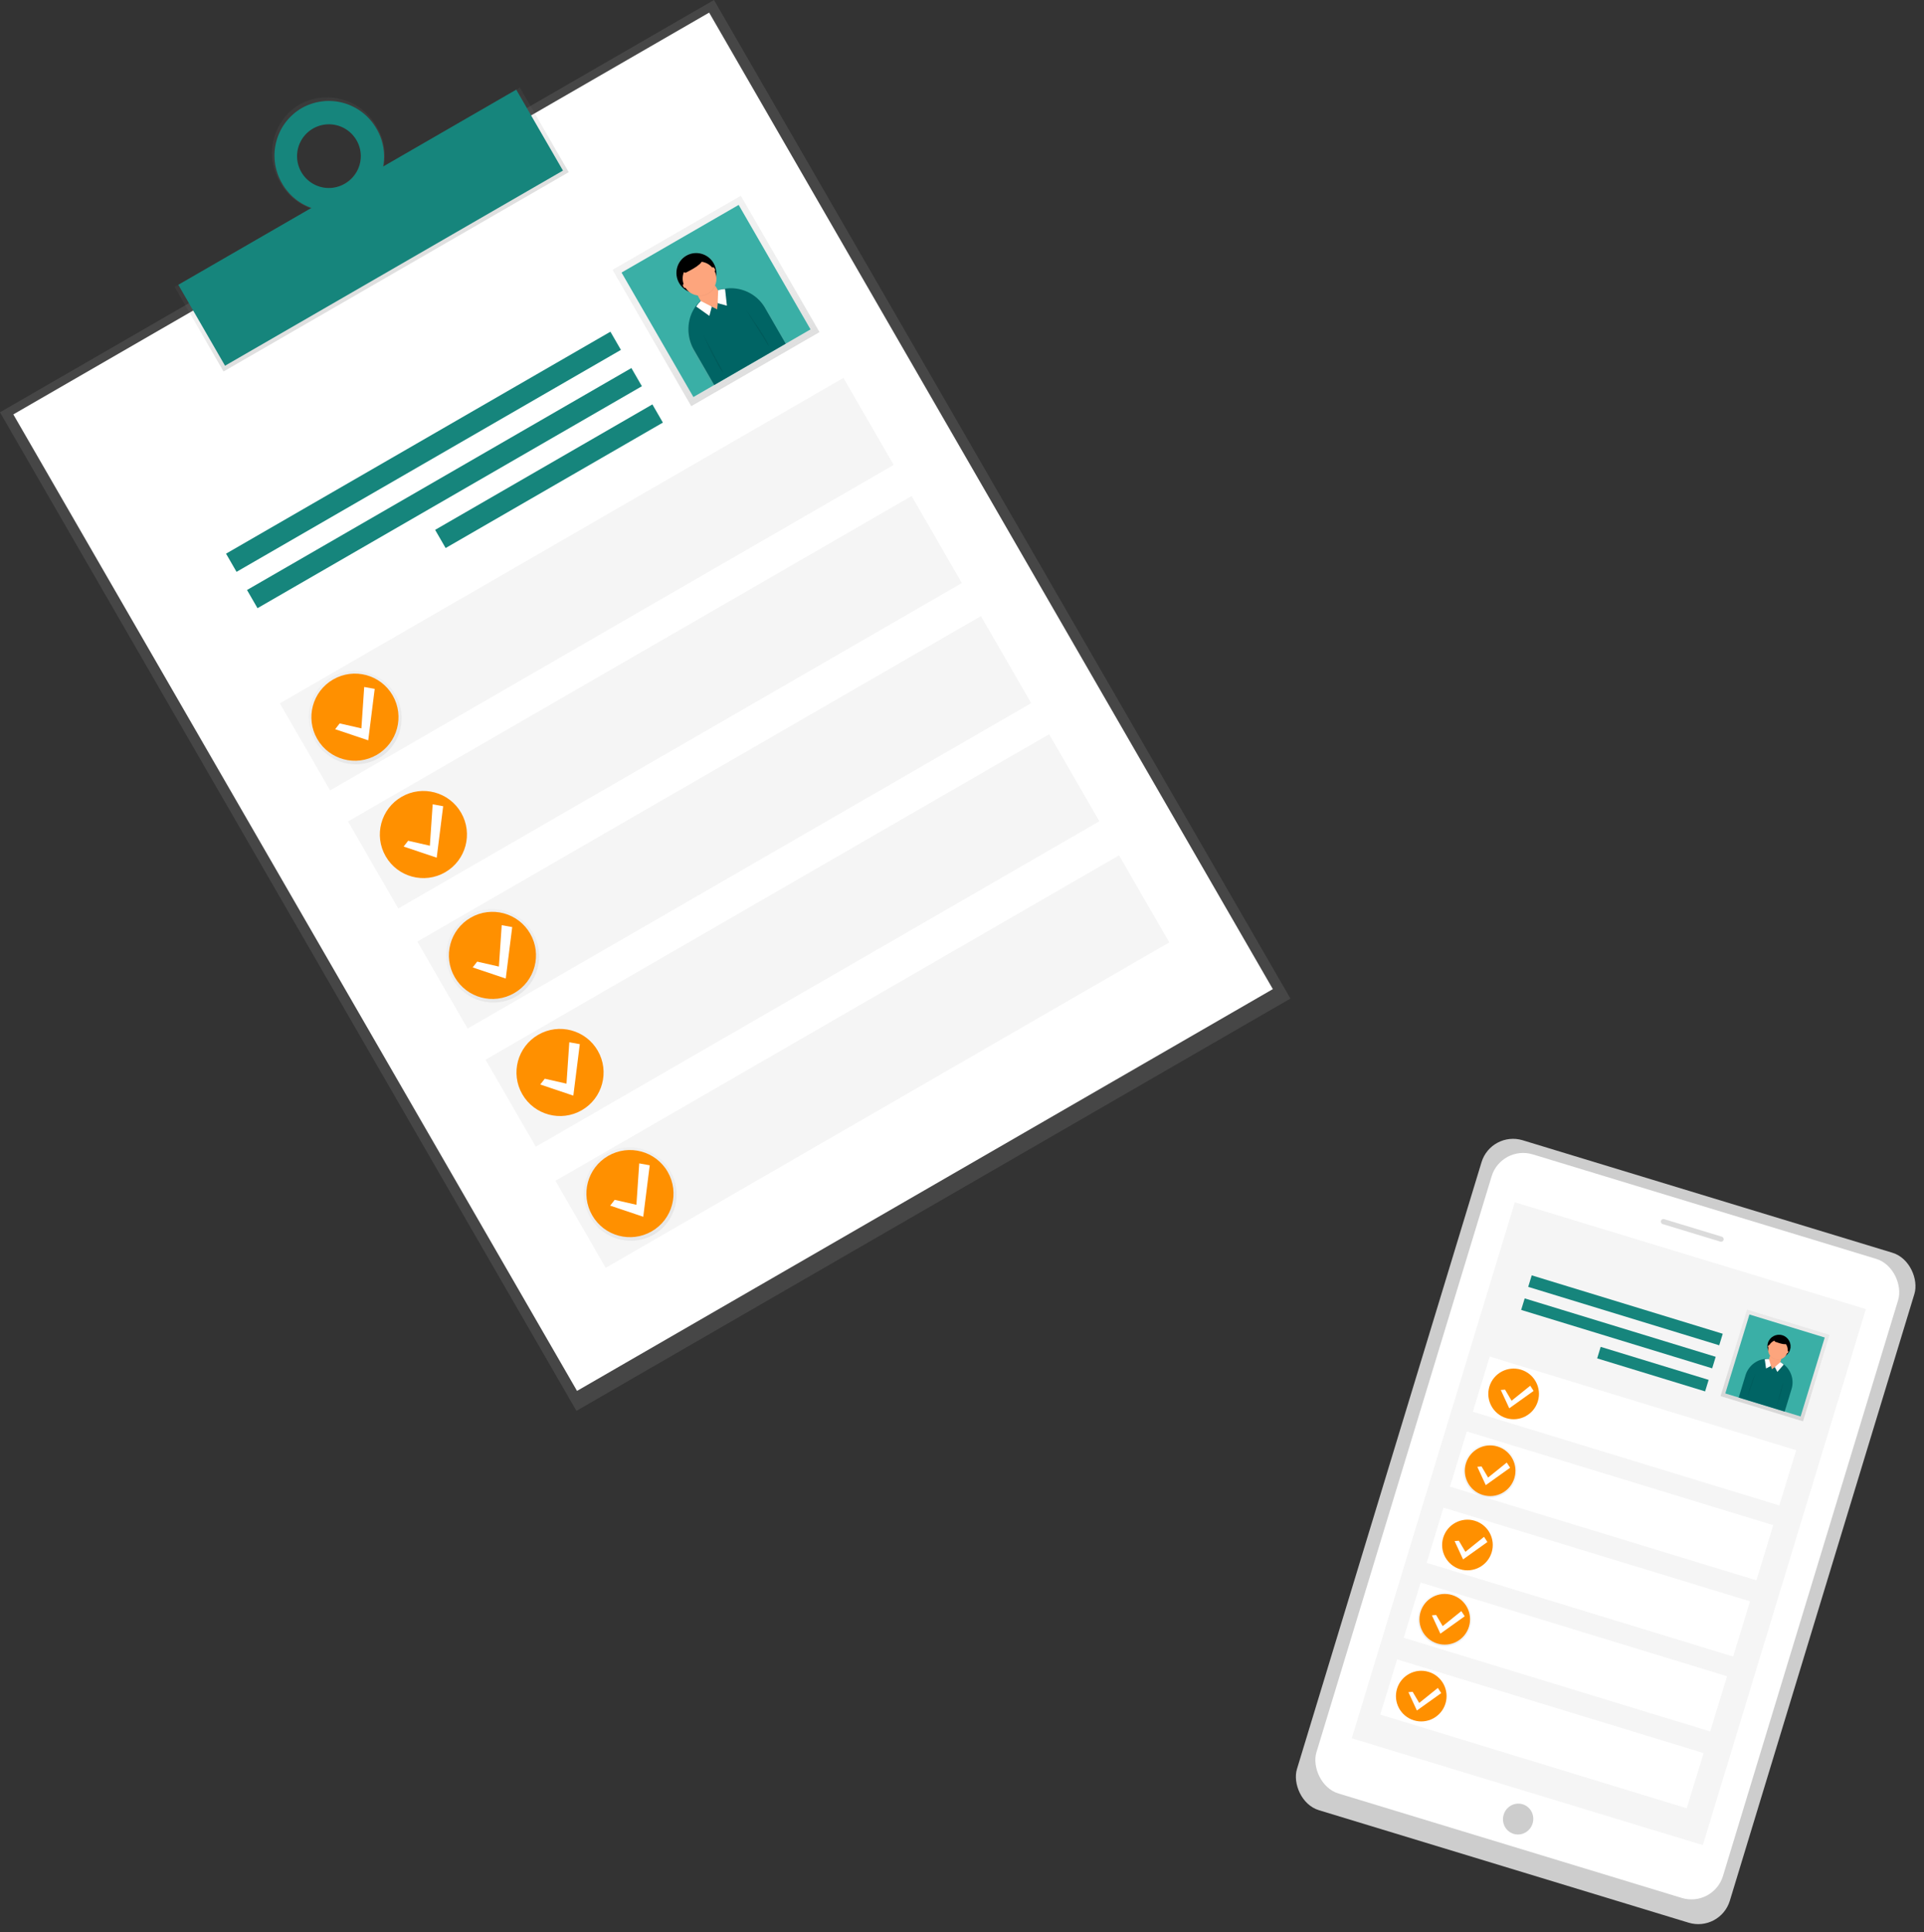 <svg xmlns="http://www.w3.org/2000/svg" xmlns:xlink="http://www.w3.org/1999/xlink" viewBox="0 0 233.369 234.339">
  <rect x="0" y="0" width="233.369" height="234.339" fill="#333333" stroke="none"/>
  <defs>
    <style>
      .cls-1 {
        fill: rgba(128,128,128,0.25);
      }

      .cls-2 {
        fill: #fff;
      }

      .cls-3 {
        fill: url(#linear-gradient);
      }

      .cls-4 {
        fill: url(#linear-gradient-2);
      }

      .cls-5 {
        fill: #16857c;
      }

      .cls-6 {
        fill: #3aafa6;
      }

      .cls-7 {
        opacity: 0.5;
      }

      .cls-8 {
        fill: url(#linear-gradient-4);
      }

      .cls-9 {
        fill: #006464;
      }

      .cls-10 {
        fill: #fda57d;
      }

      .cls-11 {
        opacity: 0.05;
      }

      .cls-12 {
        opacity: 0.1;
      }

      .cls-13 {
        fill: #f5f5f5;
      }

      .cls-14 {
        fill: url(#linear-gradient-5);
      }

      .cls-15 {
        fill: #ff9000;
      }

      .cls-16 {
        fill: #cdcdcd;
      }

      .cls-17 {
        fill: url(#linear-gradient-10);
      }

      .cls-18 {
        fill: #dbdbdb;
      }
    </style>
    <linearGradient id="linear-gradient" x1="0.5" y1="1" x2="0.5" gradientUnits="objectBoundingBox">
      <stop offset="0" stop-color="gray" stop-opacity="0.251"/>
      <stop offset="0.54" stop-color="gray" stop-opacity="0.122"/>
      <stop offset="1" stop-color="gray" stop-opacity="0.102"/>
    </linearGradient>
    <linearGradient id="linear-gradient-2" y2="0" xlink:href="#linear-gradient"/>
    <linearGradient id="linear-gradient-4" x1="0" y1="0.5" x2="1.001" y2="0.5" xlink:href="#linear-gradient"/>
    <linearGradient id="linear-gradient-5" y2="0" xlink:href="#linear-gradient"/>
    <linearGradient id="linear-gradient-10" x1="0.499" y1="0.997" x2="0.499" y2="0.013" gradientUnits="objectBoundingBox">
      <stop offset="0" stop-opacity="0.09"/>
      <stop offset="0.55" stop-opacity="0.071"/>
      <stop offset="1" stop-opacity="0.02"/>
    </linearGradient>
  </defs>
  <g id="_1" data-name="1" transform="translate(-1045.966 -95.954)">
    <g id="_1-2" data-name="1" transform="translate(1038.884 133.688) rotate(-30)">
      <g id="Group_1551" data-name="Group 1551" transform="translate(0 14.164)">
        <rect id="Rectangle_515" data-name="Rectangle 515" class="cls-1" width="100" height="139.836"/>
      </g>
      <rect id="Rectangle_516" data-name="Rectangle 516" class="cls-2" width="97.455" height="136.746" transform="translate(1.272 15.194)"/>
      <rect id="Rectangle_517" data-name="Rectangle 517" class="cls-3" width="48.346" height="11.851" transform="translate(25.954 11.583)"/>
      <path id="Path_1306" data-name="Path 1306" class="cls-4" d="M6.758,0A6.885,6.885,0,0,0,0,7a6.885,6.885,0,0,0,6.758,7,6.885,6.885,0,0,0,6.758-7A6.885,6.885,0,0,0,6.758,0Zm0,11.045A3.99,3.99,0,0,1,3,8.626a4.077,4.077,0,0,1,.8-4.438,3.958,3.958,0,0,1,4.363-.924A4.041,4.041,0,0,1,10.646,7a3.972,3.972,0,0,1-3.888,4.041Z" transform="translate(43.369 0)"/>
      <rect id="Rectangle_518" data-name="Rectangle 518" class="cls-5" width="47.328" height="11.331" transform="translate(26.463 11.589)"/>
      <path id="Path_1307" data-name="Path 1307" class="cls-5" d="M6.616,0A6.656,6.656,0,0,0,0,6.7a6.656,6.656,0,0,0,6.616,6.7,6.656,6.656,0,0,0,6.616-6.7A6.656,6.656,0,0,0,6.616,0Zm0,10.559A3.863,3.863,0,1,1,10.433,6.7,3.84,3.84,0,0,1,6.616,10.559Z" transform="translate(43.511 0.515)"/>
      <g id="Group_1631" data-name="Group 1631" transform="translate(11.746 36.352)">
        <rect id="Rectangle_618" data-name="Rectangle 618" class="cls-3" width="17.964" height="19.09" transform="translate(61.237 0)"/>
        <rect id="Rectangle_619" data-name="Rectangle 619" class="cls-6" width="16.403" height="17.43" transform="translate(62.017 0.831)"/>
        <g id="Group_1623" data-name="Group 1623" class="cls-7" transform="translate(64.754 2.697)">
          <path id="Path_1737" data-name="Path 1737" class="cls-8" d="M6.586,5.885l-.2-.074-.012.019H6.357V5.267a1.3,1.3,0,0,0-.016-.207,2.149,2.149,0,0,0,.729-.973A2.559,2.559,0,0,0,6.78.668a2.485,2.485,0,0,0-3.39,0A2.559,2.559,0,0,0,3.1,4.086a2.15,2.15,0,0,0,.729.974,1.313,1.313,0,0,0-.016.207v.62h0A5.25,5.25,0,0,0,0,10.956v4.612H10.377V10.95A5.25,5.25,0,0,0,6.586,5.885Z" transform="translate(0 0)"/>
        </g>
        <path id="Path_1844" data-name="Path 1844" class="cls-9" d="M4.692,0h.633a4.79,4.79,0,0,1,4.684,4.889v4.9H0v-4.9a5,5,0,0,1,1.375-3.46A4.586,4.586,0,0,1,4.692,0Z" transform="translate(64.936 8.468)"/>
        <rect id="Rectangle_620" data-name="Rectangle 620" class="cls-10" width="2.449" height="3.099" rx="1.225" transform="translate(68.619 6.816)"/>
        <path id="Path_1852" data-name="Path 1852" class="cls-11" d="M0,.31.821,2.092l.815-.825L.821,0Z" transform="translate(67.769 8.706)"/>
        <path id="Path_1853" data-name="Path 1853" class="cls-2" d="M0,.31.817,2.092l.817-.827L.817,0,.441.116A.94.94,0,0,0,.333.157Z" transform="translate(67.798 8.619)"/>
        <path id="Path_1845" data-name="Path 1845" class="cls-11" d="M1.64.289.817,2.158,0,1.333.84,0Z" transform="translate(70.28 8.64)"/>
        <path id="Path_1846" data-name="Path 1846" class="cls-2" d="M1.634.3.817,2.16,0,1.333.84,0,.993.045a4.044,4.044,0,0,1,.488.176Z" transform="translate(70.258 8.543)"/>
        <path id="Path_1850" data-name="Path 1850" class="cls-10" d="M0,0,.458.674.94,0Z" transform="translate(69.373 9.82)"/>
        <path id="Path_1854" data-name="Path 1854" class="cls-12" d="M.278,0S-.209,4.9.106,5.216" transform="translate(66.546 12.262)"/>
        <path id="Path_1847" data-name="Path 1847" class="cls-12" d="M0,0S.486,4.9.172,5.216" transform="translate(72.837 12.262)"/>
        <path id="Path_1851" data-name="Path 1851" class="cls-11" d="M1.209,1.445a2.026,2.026,0,0,0,1.209-.4A1.23,1.23,0,0,0,1.209,0h0A1.23,1.23,0,0,0,0,1.044,2.026,2.026,0,0,0,1.209,1.445Z" transform="translate(68.634 6.874)"/>
        <ellipse id="Ellipse_633" data-name="Ellipse 633" cx="2.412" cy="2.442" rx="2.412" ry="2.442" transform="translate(67.43 2.989)"/>
        <ellipse id="Ellipse_634" data-name="Ellipse 634" class="cls-10" cx="2.041" cy="2.065" rx="2.041" ry="2.065" transform="translate(67.802 4.131)"/>
        <path id="Path_1848" data-name="Path 1848" class="cls-11" d="M0,.581l.515.637S2.776,1.424,3.034.9,1.544,0,1.544,0Z" transform="translate(68.198 3.568)"/>
        <path id="Path_1849" data-name="Path 1849" d="M0,.581l.515.637S2.776,1.424,3.034.9,1.544,0,1.544,0Z" transform="translate(68.198 3.51)"/>
        <ellipse id="Ellipse_636" data-name="Ellipse 636" class="cls-10" cx="0.143" cy="0.26" rx="0.143" ry="0.26" transform="translate(67.655 5.801)"/>
        <ellipse id="Ellipse_635" data-name="Ellipse 635" class="cls-10" cx="0.143" cy="0.26" rx="0.143" ry="0.26" transform="translate(71.749 5.801)"/>
        <rect id="Rectangle_622" data-name="Rectangle 622" class="cls-5" width="53.835" height="2.546" transform="translate(3.426 6.368)"/>
        <rect id="Rectangle_623" data-name="Rectangle 623" class="cls-5" width="53.835" height="2.546" transform="translate(3.426 11.457)"/>
        <rect id="Rectangle_624" data-name="Rectangle 624" class="cls-5" width="30.428" height="2.546" transform="translate(26.833 16.549)"/>
        <rect id="Rectangle_621" data-name="Rectangle 621" class="cls-13" width="78.937" height="12.188" transform="translate(0 25.352)"/>
        <rect id="Rectangle_626" data-name="Rectangle 626" class="cls-13" width="78.937" height="12.188" transform="translate(0 58.71)"/>
        <rect id="Rectangle_625" data-name="Rectangle 625" class="cls-13" width="78.937" height="12.188" transform="translate(0 41.893)"/>
        <rect id="Rectangle_627" data-name="Rectangle 627" class="cls-13" width="78.937" height="12.188" transform="translate(0 75.252)"/>
        <rect id="Rectangle_628" data-name="Rectangle 628" class="cls-13" width="78.937" height="12.188" transform="translate(0 92.213)"/>
        <g id="Group_1624" data-name="Group 1624" class="cls-7" transform="translate(1.437 25.742)">
          <ellipse id="Ellipse_613" data-name="Ellipse 613" class="cls-14" cx="5.614" cy="5.682" rx="5.614" ry="5.682" transform="translate(0 0)"/>
        </g>
        <g id="Group_1627" data-name="Group 1627" class="cls-7" transform="translate(1.512 42.22)">
          <ellipse id="Ellipse_613-2" data-name="Ellipse 613" class="cls-14" cx="5.614" cy="5.682" rx="5.614" ry="5.682" transform="translate(0 0)"/>
        </g>
        <g id="Group_1628" data-name="Group 1628" class="cls-7" transform="translate(1.437 59.1)">
          <ellipse id="Ellipse_613-3" data-name="Ellipse 613" class="cls-14" cx="5.614" cy="5.682" rx="5.614" ry="5.682" transform="translate(0 0)"/>
        </g>
        <g id="Group_1629" data-name="Group 1629" class="cls-7" transform="translate(1.437 75.496)">
          <ellipse id="Ellipse_613-4" data-name="Ellipse 613" class="cls-14" cx="5.614" cy="5.682" rx="5.614" ry="5.682" transform="translate(0 0)"/>
        </g>
        <g id="Group_1630" data-name="Group 1630" class="cls-7" transform="translate(1.437 92.458)">
          <ellipse id="Ellipse_613-5" data-name="Ellipse 613" class="cls-14" cx="5.614" cy="5.682" rx="5.614" ry="5.682" transform="translate(0 0)"/>
        </g>
        <ellipse id="Ellipse_637" data-name="Ellipse 637" class="cls-15" cx="5.283" cy="5.283" rx="5.283" ry="5.283" transform="translate(1.767 26.077)"/>
        <ellipse id="Ellipse_639" data-name="Ellipse 639" class="cls-15" cx="5.283" cy="5.283" rx="5.283" ry="5.283" transform="translate(1.843 42.554)"/>
        <ellipse id="Ellipse_640" data-name="Ellipse 640" class="cls-15" cx="5.283" cy="5.283" rx="5.283" ry="5.283" transform="translate(1.767 59.435)"/>
        <ellipse id="Ellipse_641" data-name="Ellipse 641" class="cls-15" cx="5.283" cy="5.283" rx="5.283" ry="5.283" transform="translate(1.767 75.831)"/>
        <ellipse id="Ellipse_642" data-name="Ellipse 642" class="cls-15" cx="5.283" cy="5.283" rx="5.283" ry="5.283" transform="translate(1.767 92.793)"/>
        <path id="Path_1855" data-name="Path 1855" class="cls-2" d="M.826,2.34,2.807,4.177,5.612,0,6.6.836l-3.8,5.013L0,2.675Z" transform="translate(4.243 28.749)"/>
        <path id="Path_1857" data-name="Path 1857" class="cls-2" d="M.826,2.34,2.807,4.177,5.612,0,6.6.836l-3.8,5.013L0,2.675Z" transform="translate(4.319 45.226)"/>
        <path id="Path_1858" data-name="Path 1858" class="cls-2" d="M.826,2.34,2.807,4.177,5.612,0,6.6.836l-3.8,5.013L0,2.675Z" transform="translate(4.243 62.107)"/>
        <path id="Path_1859" data-name="Path 1859" class="cls-2" d="M.826,2.34,2.807,4.177,5.612,0,6.6.836l-3.8,5.013L0,2.675Z" transform="translate(4.243 78.503)"/>
        <path id="Path_1860" data-name="Path 1860" class="cls-2" d="M.826,2.34,2.807,4.177,5.612,0,6.6.836l-3.8,5.013L0,2.675Z" transform="translate(4.243 95.465)"/>
      </g>
    </g>
    <g id="_3" data-name="3" transform="translate(1226.852 233) rotate(17)">
      <g id="Group_1621" data-name="Group 1621" transform="translate(0 0)">
        <rect id="Rectangle_582" data-name="Rectangle 582" class="cls-16" width="54.881" height="84.923" rx="4" transform="translate(0 0.077) rotate(-0.08)"/>
        <rect id="Rectangle_583" data-name="Rectangle 583" class="cls-17" width="47.394" height="71.227" transform="translate(3.851 6.559) rotate(-0.08)"/>
        <rect id="Rectangle_584" data-name="Rectangle 584" class="cls-2" width="51.543" height="81.012" rx="4" transform="translate(1.671 1.357) rotate(-0.08)"/>
        <rect id="Rectangle_585" data-name="Rectangle 585" class="cls-13" width="44.511" height="67.948" transform="translate(5.287 7.543) rotate(-0.08)"/>
        <ellipse id="Ellipse_615" data-name="Ellipse 615" class="cls-16" cx="1.834" cy="1.876" rx="1.834" ry="1.876" transform="translate(25.708 77.081)"/>
        <rect id="Rectangle_586" data-name="Rectangle 586" class="cls-18" width="7.948" height="0.625" rx="0.312" transform="translate(22.894 4.204) rotate(-0.08)"/>
        <g id="Group_1626" data-name="Group 1626" transform="translate(7.846 11.76)">
          <rect id="Rectangle_618-2" data-name="Rectangle 618" class="cls-3" width="10.462" height="10.966" transform="translate(28.18 0)"/>
          <rect id="Rectangle_619-2" data-name="Rectangle 619" class="cls-6" width="9.553" height="10.012" transform="translate(28.635 0.477)"/>
          <g id="Group_1623-2" data-name="Group 1623" class="cls-7" transform="translate(30.229 1.549)">
            <path id="Path_1737-2" data-name="Path 1737" class="cls-8" d="M3.835,3.38l-.119-.043-.007.011H3.7V3.025a.736.736,0,0,0-.01-.119,1.236,1.236,0,0,0,.425-.559,1.459,1.459,0,1,0-2.312,0,1.237,1.237,0,0,0,.425.559.742.742,0,0,0-.01.119v.356h0A3.022,3.022,0,0,0,0,6.293V8.943H6.043V6.29A3.022,3.022,0,0,0,3.835,3.38Z" transform="translate(0 0)"/>
          </g>
          <path id="Path_1844-2" data-name="Path 1844" class="cls-9" d="M2.733,0H3.1A2.769,2.769,0,0,1,5.829,2.808V5.625H0V2.808A2.851,2.851,0,0,1,.8.821,2.689,2.689,0,0,1,2.733,0Z" transform="translate(30.335 4.864)"/>
          <rect id="Rectangle_620-2" data-name="Rectangle 620" class="cls-10" width="1.426" height="1.78" rx="0.713" transform="translate(32.48 3.915)"/>
          <path id="Path_1852-2" data-name="Path 1852" class="cls-11" d="M0,.178.478,1.2.953.728.478,0Z" transform="translate(31.985 5.001)"/>
          <path id="Path_1853-2" data-name="Path 1853" class="cls-2" d="M0,.178.476,1.2.952.727.476,0,.257.067A.549.549,0,0,0,.194.09Z" transform="translate(32.001 4.951)"/>
          <path id="Path_1845-2" data-name="Path 1845" class="cls-11" d="M.955.166.476,1.24,0,.766.489,0Z" transform="translate(33.447 4.963)"/>
          <path id="Path_1846-2" data-name="Path 1846" class="cls-2" d="M.952.172.476,1.241,0,.766.489,0,.578.026a2.379,2.379,0,0,1,.284.1Z" transform="translate(33.434 4.907)"/>
          <path id="Path_1850-2" data-name="Path 1850" class="cls-10" d="M0,0,.266.387.547,0Z" transform="translate(32.919 5.641)"/>
          <path id="Path_1854-2" data-name="Path 1854" class="cls-12" d="M.162,0a15.84,15.84,0,0,0-.1,3" transform="translate(31.272 7.043)"/>
          <path id="Path_1847-2" data-name="Path 1847" class="cls-12" d="M0,0A15.84,15.84,0,0,1,.1,3" transform="translate(34.936 7.043)"/>
          <path id="Path_1851-2" data-name="Path 1851" class="cls-11" d="M.7.83a1.191,1.191,0,0,0,.7-.23A.713.713,0,0,0,.7,0h0A.713.713,0,0,0,0,.6,1.191,1.191,0,0,0,.7.83Z" transform="translate(32.488 3.949)"/>
          <ellipse id="Ellipse_633-2" data-name="Ellipse 633" cx="1.405" cy="1.402" rx="1.405" ry="1.402" transform="translate(31.787 1.717)"/>
          <ellipse id="Ellipse_634-2" data-name="Ellipse 634" class="cls-10" cx="1.188" cy="1.186" rx="1.188" ry="1.186" transform="translate(32.004 2.373)"/>
          <path id="Path_1848-2" data-name="Path 1848" class="cls-11" d="M0,.334.3.7S1.617.818,1.767.517.9,0,.9,0Z" transform="translate(32.235 2.05)"/>
          <path id="Path_1849-2" data-name="Path 1849" d="M0,.334.3.7S1.617.818,1.767.517.9,0,.9,0Z" transform="translate(32.235 2.016)"/>
          <ellipse id="Ellipse_636-2" data-name="Ellipse 636" class="cls-10" cx="0.083" cy="0.15" rx="0.083" ry="0.15" transform="translate(31.918 3.332)"/>
          <ellipse id="Ellipse_635-2" data-name="Ellipse 635" class="cls-10" cx="0.083" cy="0.15" rx="0.083" ry="0.15" transform="translate(34.302 3.332)"/>
          <rect id="Rectangle_622-2" data-name="Rectangle 622" class="cls-5" width="24.227" height="1.462" transform="translate(1.995 3.658)"/>
          <rect id="Rectangle_623-2" data-name="Rectangle 623" class="cls-5" width="24.227" height="1.462" transform="translate(1.995 6.581)"/>
          <rect id="Rectangle_624-2" data-name="Rectangle 624" class="cls-5" width="13.693" height="1.462" transform="translate(12.529 9.506)"/>
          <rect id="Rectangle_621-2" data-name="Rectangle 621" class="cls-2" width="38.87" height="7.001" transform="translate(0 14.563)"/>
          <rect id="Rectangle_626-2" data-name="Rectangle 626" class="cls-2" width="38.87" height="7.001" transform="translate(0 33.724)"/>
          <rect id="Rectangle_625-2" data-name="Rectangle 625" class="cls-2" width="38.87" height="7.001" transform="translate(0 24.064)"/>
          <rect id="Rectangle_627-2" data-name="Rectangle 627" class="cls-2" width="38.87" height="7.001" transform="translate(0 43.226)"/>
          <rect id="Rectangle_628-2" data-name="Rectangle 628" class="cls-2" width="38.87" height="7.001" transform="translate(0 52.969)"/>
          <g id="Group_1624-2" data-name="Group 1624" class="cls-7" transform="translate(0.837 14.787)">
            <ellipse id="Ellipse_613-6" data-name="Ellipse 613" class="cls-14" cx="3.264" cy="3.264" rx="3.264" ry="3.264" transform="translate(0 0)"/>
          </g>
          <g id="Group_1627-2" data-name="Group 1627" class="cls-7" transform="translate(0.837 24.53)">
            <ellipse id="Ellipse_613-7" data-name="Ellipse 613" class="cls-14" cx="3.264" cy="3.264" rx="3.264" ry="3.264" transform="translate(0 0)"/>
          </g>
          <g id="Group_1628-2" data-name="Group 1628" class="cls-7" transform="translate(0.837 33.948)">
            <ellipse id="Ellipse_613-8" data-name="Ellipse 613" class="cls-14" cx="3.264" cy="3.264" rx="3.264" ry="3.264" transform="translate(0 0)"/>
          </g>
          <g id="Group_1629-2" data-name="Group 1629" class="cls-7" transform="translate(0.837 43.366)">
            <ellipse id="Ellipse_613-9" data-name="Ellipse 613" class="cls-14" cx="3.264" cy="3.264" rx="3.264" ry="3.264" transform="translate(0 0)"/>
          </g>
          <g id="Group_1630-2" data-name="Group 1630" class="cls-7" transform="translate(0.837 53.11)">
            <ellipse id="Ellipse_613-10" data-name="Ellipse 613" class="cls-14" cx="3.264" cy="3.264" rx="3.264" ry="3.264" transform="translate(0 0)"/>
          </g>
          <ellipse id="Ellipse_637-2" data-name="Ellipse 637" class="cls-15" cx="3.071" cy="3.071" rx="3.071" ry="3.071" transform="translate(1.029 14.979)"/>
          <ellipse id="Ellipse_639-2" data-name="Ellipse 639" class="cls-15" cx="3.071" cy="3.071" rx="3.071" ry="3.071" transform="translate(1.029 24.722)"/>
          <ellipse id="Ellipse_640-2" data-name="Ellipse 640" class="cls-15" cx="3.071" cy="3.071" rx="3.071" ry="3.071" transform="translate(1.029 34.14)"/>
          <ellipse id="Ellipse_641-2" data-name="Ellipse 641" class="cls-15" cx="3.071" cy="3.071" rx="3.071" ry="3.071" transform="translate(1.029 43.559)"/>
          <ellipse id="Ellipse_642-2" data-name="Ellipse 642" class="cls-15" cx="3.071" cy="3.071" rx="3.071" ry="3.071" transform="translate(1.029 53.302)"/>
          <path id="Path_1855-2" data-name="Path 1855" class="cls-2" d="M.48,1.344,1.632,2.4,3.263,0l.576.48L1.632,3.36,0,1.536Z" transform="translate(2.471 16.514)"/>
          <path id="Path_1857-2" data-name="Path 1857" class="cls-2" d="M.48,1.344,1.632,2.4,3.263,0l.576.48L1.632,3.36,0,1.536Z" transform="translate(2.471 26.257)"/>
          <path id="Path_1858-2" data-name="Path 1858" class="cls-2" d="M.48,1.344,1.632,2.4,3.263,0l.576.48L1.632,3.36,0,1.536Z" transform="translate(2.471 35.675)"/>
          <path id="Path_1859-2" data-name="Path 1859" class="cls-2" d="M.48,1.344,1.632,2.4,3.263,0l.576.48L1.632,3.36,0,1.536Z" transform="translate(2.471 45.094)"/>
          <path id="Path_1860-2" data-name="Path 1860" class="cls-2" d="M.48,1.344,1.632,2.4,3.263,0l.576.48L1.632,3.36,0,1.536Z" transform="translate(2.471 54.837)"/>
        </g>
      </g>
    </g>
  </g>
</svg>
